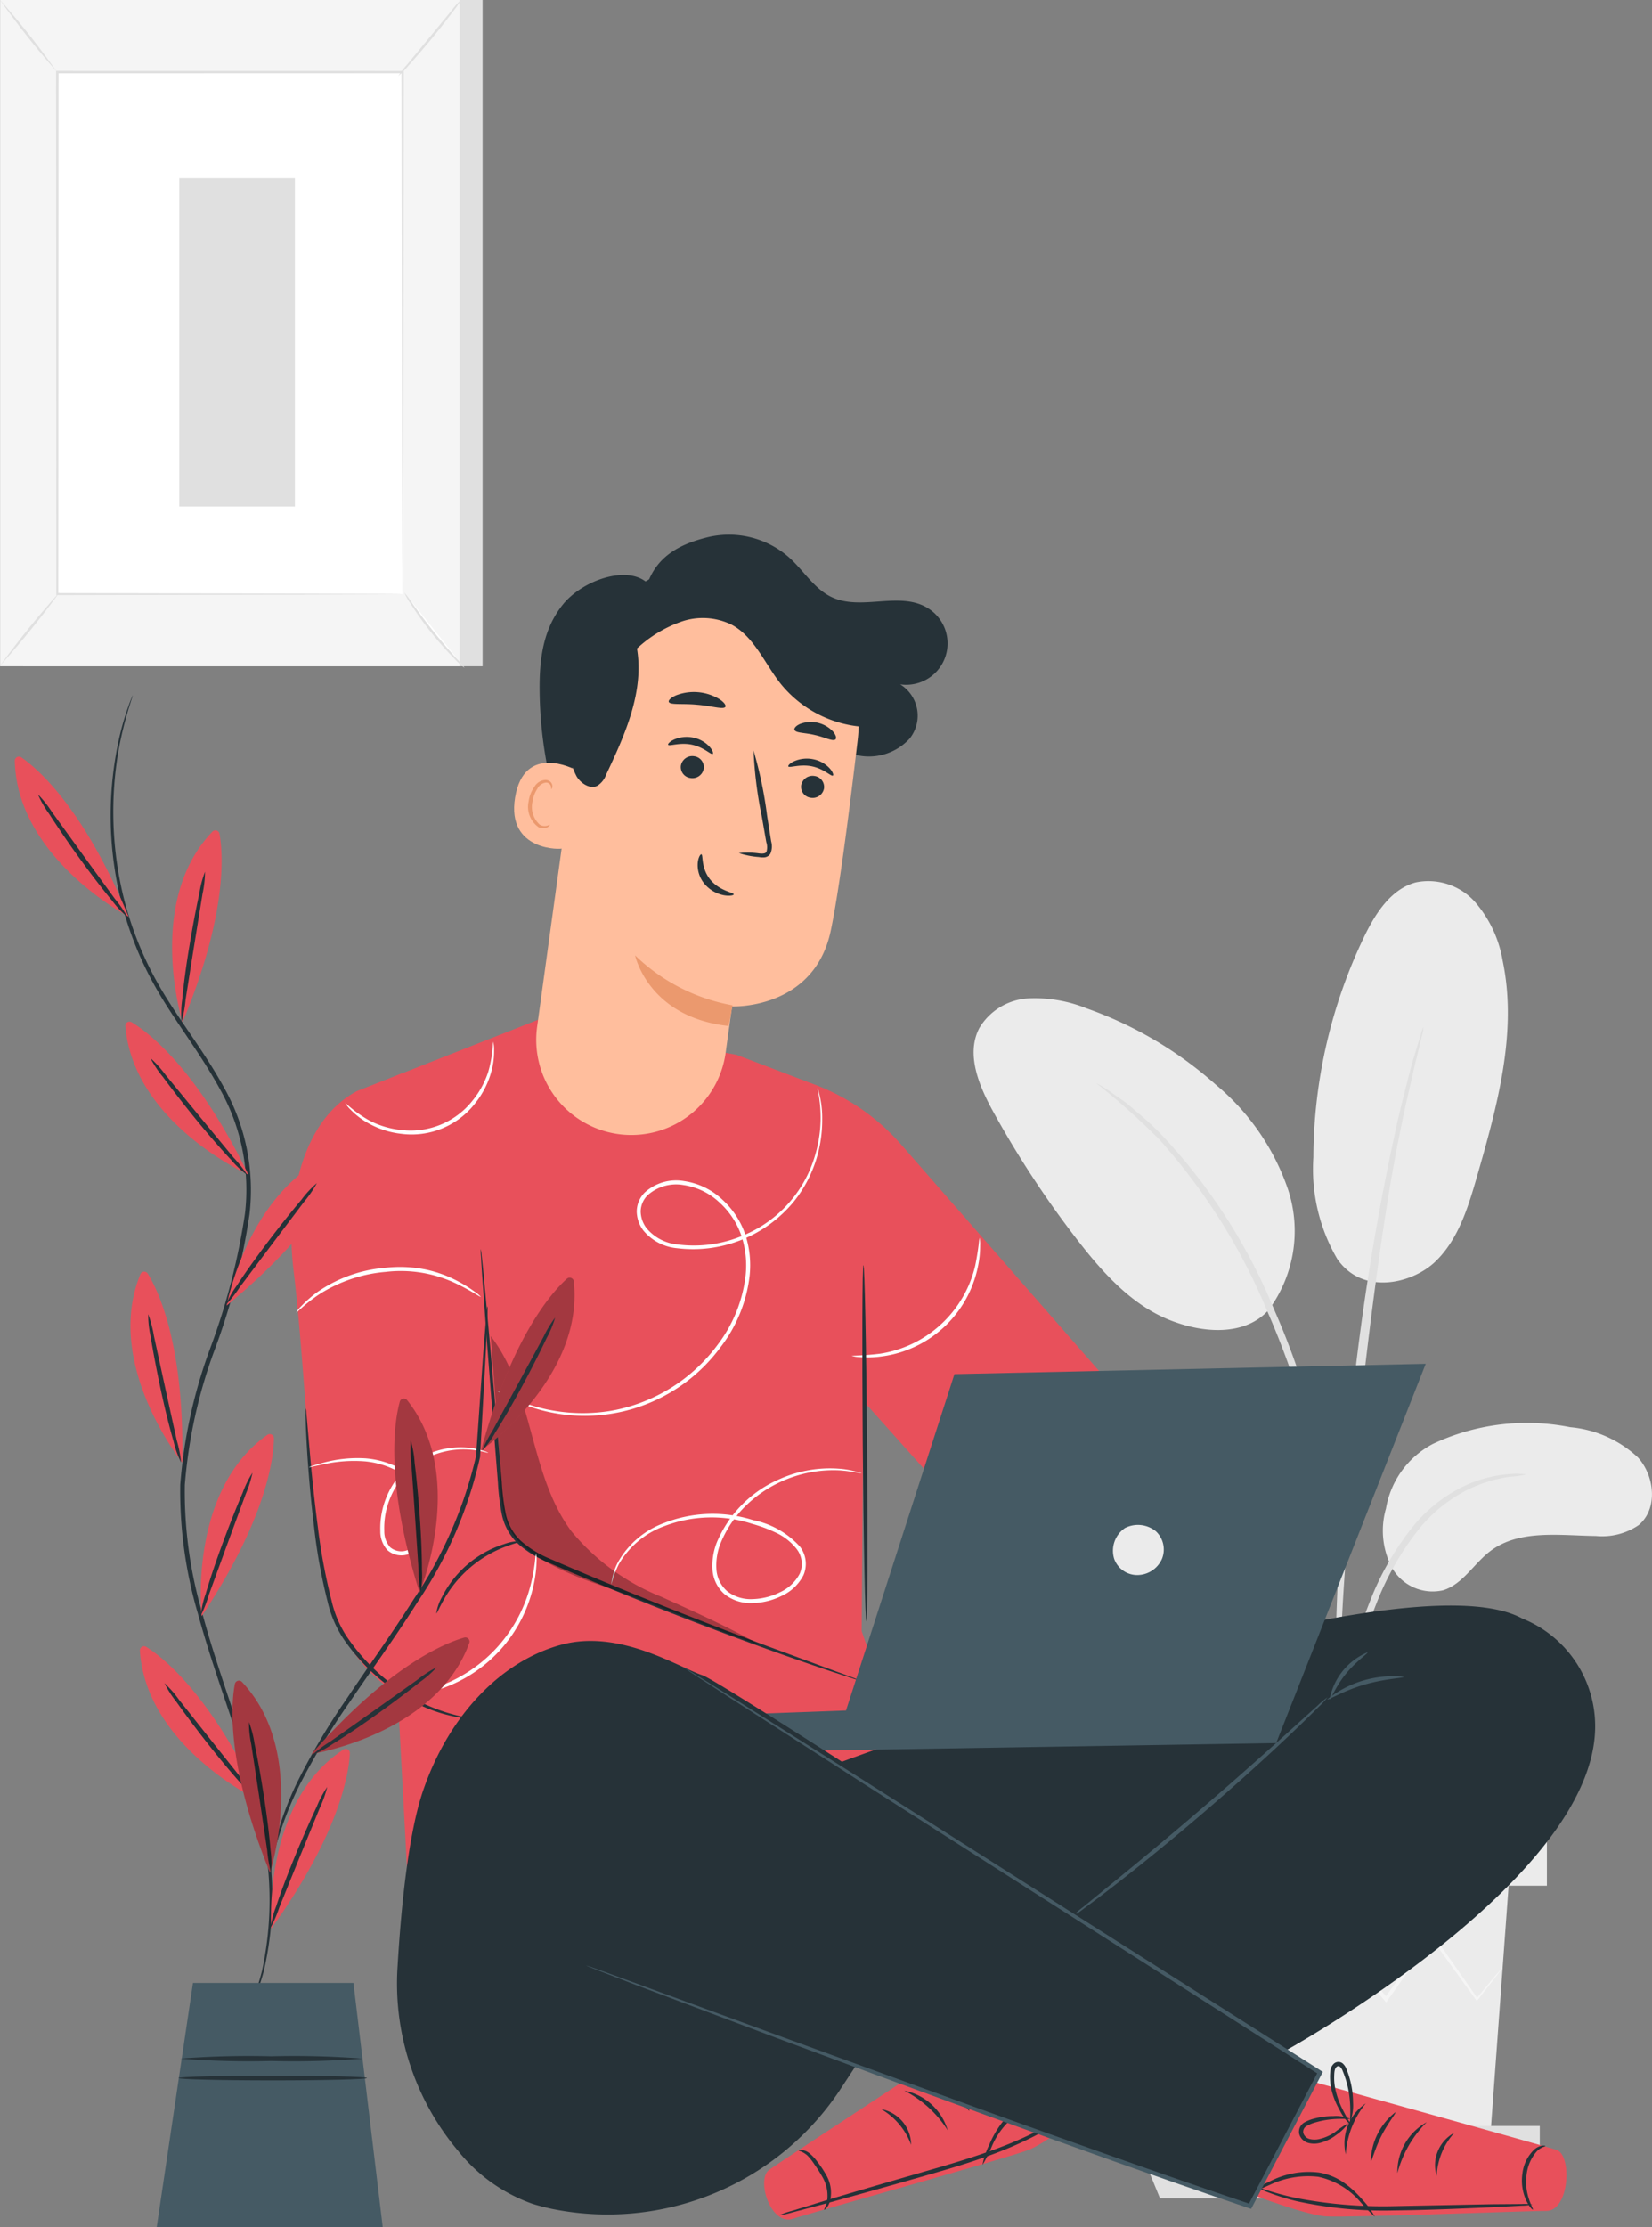<svg id="Group_760" data-name="Group 760" xmlns="http://www.w3.org/2000/svg" width="115.78" height="156.037" viewBox="0 0 115.78 156.037">
  <rect x="0" y="0" width="115.78" height="156.037" fill="#808080" stroke="none"/>
  <g id="Background_Complete" data-name="Background Complete" transform="translate(0 0)">
    <g id="Group_362" data-name="Group 362" transform="translate(68.236 61.705)">
      <g id="Group_341" data-name="Group 341">
        <g id="Group_322" data-name="Group 322" transform="translate(28.693 38.013)">
          <g id="Group_321" data-name="Group 321">
            <g id="Group_320" data-name="Group 320">
              <path id="Path_123" data-name="Path 123" d="M415.2,355.079a15.494,15.494,0,0,1,9.613-1.168,7.99,7.99,0,0,1,4.749,2.12c1.187,1.31,1.411,3.615.049,4.741a4.55,4.55,0,0,1-2.994.76c-2.541-.03-5.361-.477-7.391,1.052-1.158.872-1.929,2.322-3.314,2.752a3.274,3.274,0,0,1-3.6-1.6,5.594,5.594,0,0,1-.408-4.129A6.3,6.3,0,0,1,415.2,355.079Z" transform="translate(-411.697 -353.639)" fill="#ebebeb"/>
            </g>
          </g>
        </g>
        <g id="Group_325" data-name="Group 325" transform="translate(23.812)">
          <g id="Group_324" data-name="Group 324">
            <g id="Group_323" data-name="Group 323">
              <path id="Path_124" data-name="Path 124" d="M404.512,311.058c1.788,2.554,5.263,1.708,6.874.15s2.292-3.818,2.912-5.972c1.416-4.922,2.844-10.086,1.791-15.1a8.4,8.4,0,0,0-1.928-4.1,4.383,4.383,0,0,0-4.153-1.382c-1.752.463-2.841,2.179-3.628,3.812a35.992,35.992,0,0,0-3.556,15.445,12.487,12.487,0,0,0,1.688,7.151" transform="translate(-402.824 -284.538)" fill="#ebebeb"/>
            </g>
          </g>
        </g>
        <g id="Group_328" data-name="Group 328" transform="translate(0 8.216)">
          <g id="Group_327" data-name="Group 327">
            <g id="Group_326" data-name="Group 326">
              <path id="Path_125" data-name="Path 125" d="M380.128,321.442a9.292,9.292,0,0,0,1.446-8.55,16.479,16.479,0,0,0-5.064-7.346,27.261,27.261,0,0,0-9.069-5.351,9.669,9.669,0,0,0-4.078-.693,4.28,4.28,0,0,0-3.423,2.071c-.954,1.82-.04,4.028.95,5.829a69.148,69.148,0,0,0,5.956,9.07c1.785,2.3,3.83,4.572,6.551,5.612s5.547.918,6.99-.969" transform="translate(-359.537 -299.474)" fill="#ebebeb"/>
            </g>
          </g>
        </g>
        <g id="Group_332" data-name="Group 332" transform="translate(25.347 41.558)">
          <g id="Group_331" data-name="Group 331">
            <g id="Group_330" data-name="Group 330">
              <g id="Group_329" data-name="Group 329">
                <path id="Path_126" data-name="Path 126" d="M405.646,383.567a5.529,5.529,0,0,0,.162-1.16c.082-.844.185-1.9.308-3.166a45.71,45.71,0,0,1,.712-4.645,35.882,35.882,0,0,1,1.688-5.482,20.2,20.2,0,0,1,2.8-4.961,10.455,10.455,0,0,1,3.539-2.942,9.909,9.909,0,0,1,2.981-.928,5.572,5.572,0,0,0,1.155-.167,5.393,5.393,0,0,0-1.176-.018,9.022,9.022,0,0,0-3.108.809,10.438,10.438,0,0,0-3.734,2.968,19.75,19.75,0,0,0-2.9,5.06,33.553,33.553,0,0,0-1.676,5.571,39.216,39.216,0,0,0-.617,4.7c-.1,1.344-.139,2.433-.157,3.186A5.435,5.435,0,0,0,405.646,383.567Z" transform="translate(-405.613 -360.085)" fill="#e0e0e0"/>
              </g>
            </g>
          </g>
        </g>
        <g id="Group_336" data-name="Group 336" transform="translate(25.347 10.26)">
          <g id="Group_335" data-name="Group 335">
            <g id="Group_334" data-name="Group 334">
              <g id="Group_333" data-name="Group 333">
                <path id="Path_127" data-name="Path 127" d="M405.864,355.533a2.305,2.305,0,0,0,.031-.539c0-.4,0-.914,0-1.54,0-1.336,0-3.27.068-5.657.118-4.775.53-9.915,1.324-17.16.753-6.814,1.762-14.743,2.827-19.9.228-1.173.458-2.228.675-3.152s.383-1.725.553-2.37l.36-1.5a2.3,2.3,0,0,0,.094-.531,2.257,2.257,0,0,0-.187.505l-.447,1.475c-.2.64-.4,1.434-.633,2.356s-.5,1.973-.746,3.143a174.654,174.654,0,0,0-2.972,18.463c-.8,7.261-1.154,13.872-1.186,18.66-.029,2.393.023,4.331.084,5.668.038.625.069,1.134.094,1.539A2.278,2.278,0,0,0,405.864,355.533Z" transform="translate(-405.613 -303.19)" fill="#e0e0e0"/>
              </g>
            </g>
          </g>
        </g>
        <g id="Group_340" data-name="Group 340" transform="translate(8.572 14.159)">
          <g id="Group_339" data-name="Group 339">
            <g id="Group_338" data-name="Group 338">
              <g id="Group_337" data-name="Group 337">
                <path id="Path_128" data-name="Path 128" d="M392.178,345.97a10.245,10.245,0,0,0-.012-1.608c-.059-1.034-.2-2.528-.492-4.357a57.5,57.5,0,0,0-1.417-6.349,52.036,52.036,0,0,0-2.655-7.512,40.022,40.022,0,0,0-7.8-12.14,19.71,19.71,0,0,0-1.834-1.7c-.282-.238-.53-.475-.783-.663l-.712-.491a10.31,10.31,0,0,0-1.354-.867,48.012,48.012,0,0,1,4.438,3.96,42.169,42.169,0,0,1,7.6,12.1,59.34,59.34,0,0,1,2.67,7.443,64.531,64.531,0,0,1,1.508,6.285c.332,1.811.525,3.29.64,4.314A10.319,10.319,0,0,0,392.178,345.97Z" transform="translate(-375.12 -310.277)" fill="#e0e0e0"/>
              </g>
            </g>
          </g>
        </g>
      </g>
      <g id="Group_344" data-name="Group 344" transform="translate(12.452 70.408)">
        <g id="Group_343" data-name="Group 343">
          <g id="Group_342" data-name="Group 342">
            <path id="Path_129" data-name="Path 129" d="M382.172,412.53l1.278,17.5h22.488l1.278-17.5Z" transform="translate(-382.172 -412.53)" fill="#ebebeb"/>
          </g>
        </g>
      </g>
      <g id="Group_347" data-name="Group 347" transform="translate(10.279 63.509)">
        <g id="Group_346" data-name="Group 346">
          <g id="Group_345" data-name="Group 345">
            <rect id="Rectangle_5" data-name="Rectangle 5" width="29.899" height="6.9" fill="#ebebeb"/>
          </g>
        </g>
      </g>
      <g id="Group_350" data-name="Group 350" transform="translate(10.279 87.243)">
        <g id="Group_349" data-name="Group 349">
          <g id="Group_348" data-name="Group 348">
            <path id="Path_130" data-name="Path 130" d="M378.223,443.133v1.912h29.4v-1.912Z" transform="translate(-378.223 -443.133)" fill="#e0e0e0"/>
          </g>
        </g>
      </g>
      <g id="Group_353" data-name="Group 353" transform="translate(11.684 88.944)">
        <g id="Group_352" data-name="Group 352">
          <g id="Group_351" data-name="Group 351">
            <path id="Path_131" data-name="Path 131" d="M382.154,449.591l-1.377-3.366h26.928l-1.607,3.366Z" transform="translate(-380.777 -446.225)" fill="#e0e0e0"/>
          </g>
        </g>
      </g>
      <g id="Group_357" data-name="Group 357" transform="translate(12.83 73.67)">
        <g id="Group_356" data-name="Group 356">
          <g id="Group_355" data-name="Group 355">
            <g id="Group_354" data-name="Group 354">
              <path id="Path_132" data-name="Path 132" d="M407.108,420.919a.725.725,0,0,1-.105.161l-.336.446-1.31,1.677-.058.075-.057-.078-3.218-4.451h.185l-3.169,4.487-.1.141-.111-.133-3.758-4.471.217,0-.207.26-3.36,4.213-.112.14-.1-.146-3.17-4.486.185.009-3.9,4.448-.069.079-.053-.089-1.222-2.054-.314-.547a.878.878,0,0,1-.1-.2.86.86,0,0,1,.131.173l.347.526,1.283,2.017-.122-.01,3.842-4.5.1-.113.087.122,3.2,4.466-.216-.006,3.352-4.219.207-.26.107-.134.11.131,3.747,4.48-.21.008,3.2-4.465.094-.13.091.13,3.151,4.5-.115,0,1.363-1.634.365-.422C407.056,420.961,407.1,420.915,407.108,420.919Z" transform="translate(-382.861 -418.46)" fill="#f5f5f5"/>
            </g>
          </g>
        </g>
      </g>
      <g id="Group_361" data-name="Group 361" transform="translate(12.639 70.153)">
        <g id="Group_360" data-name="Group 360">
          <g id="Group_359" data-name="Group 359">
            <g id="Group_358" data-name="Group 358">
              <path id="Path_133" data-name="Path 133" d="M407.681,412.206c0,.078-5.635.14-12.584.14s-12.585-.063-12.585-.14,5.634-.14,12.585-.14S407.681,412.129,407.681,412.206Z" transform="translate(-382.512 -412.066)" fill="#f5f5f5"/>
            </g>
          </g>
        </g>
      </g>
    </g>
    <g id="Group_432" data-name="Group 432">
      <g id="Group_367" data-name="Group 367" transform="translate(1.619 0)">
        <g id="Group_366" data-name="Group 366">
          <g id="Group_365" data-name="Group 365">
            <g id="Group_364" data-name="Group 364">
              <g id="Group_363" data-name="Group 363">
                <rect id="Rectangle_6" data-name="Rectangle 6" width="32.205" height="46.679" fill="#e0e0e0"/>
              </g>
            </g>
          </g>
        </g>
      </g>
      <g id="Group_372" data-name="Group 372" transform="translate(0.006 0)">
        <g id="Group_371" data-name="Group 371">
          <g id="Group_370" data-name="Group 370">
            <g id="Group_369" data-name="Group 369">
              <g id="Group_368" data-name="Group 368">
                <rect id="Rectangle_7" data-name="Rectangle 7" width="32.205" height="46.679" fill="#f5f5f5"/>
              </g>
            </g>
          </g>
        </g>
      </g>
      <g id="Group_384" data-name="Group 384" transform="translate(3.919 4.969)">
        <g id="Group_377" data-name="Group 377" transform="translate(0.088 0.087)">
          <g id="Group_376" data-name="Group 376">
            <g id="Group_375" data-name="Group 375">
              <g id="Group_374" data-name="Group 374">
                <g id="Group_373" data-name="Group 373">
                  <rect id="Rectangle_8" data-name="Rectangle 8" width="24.202" height="36.568" fill="#fff"/>
                </g>
              </g>
            </g>
          </g>
        </g>
        <g id="Group_383" data-name="Group 383">
          <g id="Group_382" data-name="Group 382">
            <g id="Group_381" data-name="Group 381">
              <g id="Group_380" data-name="Group 380">
                <g id="Group_379" data-name="Group 379">
                  <g id="Group_378" data-name="Group 378">
                    <path id="Path_134" data-name="Path 134" d="M393.13,192.068s0-.062,0-.179,0-.293,0-.519c0-.459-.006-1.132-.01-2.006,0-1.753-.012-4.306-.021-7.533-.009-6.448-.023-15.579-.04-26.332l.08.08-24.2.007h0l.087-.087c-.007,13.795-.013,26.514-.018,36.568l-.07-.07,17.616.037,4.867.018,1.277.008c.289,0,.442.007.442.007s-.142,0-.427.008l-1.264.008-4.851.018-17.66.037h-.07v-.07c0-10.054-.011-22.773-.018-36.568v-.087h.09l24.2.007h.081v.08c-.017,10.774-.03,19.923-.04,26.385-.009,3.218-.016,5.766-.022,7.514,0,.866-.007,1.534-.009,1.99,0,.222,0,.391,0,.509S393.13,192.068,393.13,192.068Z" transform="translate(-368.84 -155.413)" fill="#e0e0e0"/>
                  </g>
                </g>
              </g>
            </g>
          </g>
        </g>
      </g>
      <g id="Group_390" data-name="Group 390" transform="translate(27.087 5.3)">
        <g id="Group_389" data-name="Group 389">
          <g id="Group_388" data-name="Group 388">
            <g id="Group_387" data-name="Group 387">
              <g id="Group_386" data-name="Group 386">
                <g id="Group_385" data-name="Group 385">
                  <path id="Path_135" data-name="Path 135" d="M410.956,156.016" transform="translate(-410.956 -156.016)" fill="none" stroke="#fbfbfb" stroke-miterlimit="10" stroke-width="0.25"/>
                </g>
              </g>
            </g>
          </g>
        </g>
      </g>
      <g id="Group_396" data-name="Group 396" transform="translate(27.914 0)">
        <g id="Group_395" data-name="Group 395">
          <g id="Group_394" data-name="Group 394">
            <g id="Group_393" data-name="Group 393">
              <g id="Group_392" data-name="Group 392">
                <g id="Group_391" data-name="Group 391">
                  <path id="Path_136" data-name="Path 136" d="M416.846,146.382a5.57,5.57,0,0,1-.574.834c-.374.5-.9,1.181-1.511,1.917s-1.172,1.387-1.592,1.851a5.5,5.5,0,0,1-.709.723,6.091,6.091,0,0,1,.615-.8l1.55-1.881,1.549-1.882A6,6,0,0,1,416.846,146.382Z" transform="translate(-412.459 -146.381)" fill="#e0e0e0"/>
                </g>
              </g>
            </g>
          </g>
        </g>
      </g>
      <g id="Group_408" data-name="Group 408" transform="translate(28.331 41.506)">
        <g id="Group_401" data-name="Group 401" transform="translate(0.001 0)">
          <g id="Group_400" data-name="Group 400">
            <g id="Group_399" data-name="Group 399">
              <g id="Group_398" data-name="Group 398">
                <g id="Group_397" data-name="Group 397">
                  <path id="Path_137" data-name="Path 137" d="M413.22,221.833a29.958,29.958,0,0,0,4.221,5.279" transform="translate(-413.22 -221.833)" fill="#fff"/>
                </g>
              </g>
            </g>
          </g>
        </g>
        <g id="Group_407" data-name="Group 407">
          <g id="Group_406" data-name="Group 406">
            <g id="Group_405" data-name="Group 405">
              <g id="Group_404" data-name="Group 404">
                <g id="Group_403" data-name="Group 403">
                  <g id="Group_402" data-name="Group 402">
                    <path id="Path_138" data-name="Path 138" d="M417.44,227.112a4.834,4.834,0,0,1-.736-.669,23.669,23.669,0,0,1-2.994-3.745,4.8,4.8,0,0,1-.491-.865,6.746,6.746,0,0,1,.594.8c.355.5.854,1.18,1.436,1.908s1.138,1.365,1.546,1.821A6.662,6.662,0,0,1,417.44,227.112Z" transform="translate(-413.217 -221.832)" fill="#e0e0e0"/>
                  </g>
                </g>
              </g>
            </g>
          </g>
        </g>
      </g>
      <g id="Group_420" data-name="Group 420" transform="translate(0 41.437)">
        <g id="Group_413" data-name="Group 413" transform="translate(0.001 0.001)">
          <g id="Group_412" data-name="Group 412">
            <g id="Group_411" data-name="Group 411">
              <g id="Group_410" data-name="Group 410">
                <g id="Group_409" data-name="Group 409">
                  <path id="Path_139" data-name="Path 139" d="M361.717,226.914l4.218-5.205" transform="translate(-361.717 -221.709)" fill="#fff"/>
                </g>
              </g>
            </g>
          </g>
        </g>
        <g id="Group_419" data-name="Group 419">
          <g id="Group_418" data-name="Group 418">
            <g id="Group_417" data-name="Group 417">
              <g id="Group_416" data-name="Group 416">
                <g id="Group_415" data-name="Group 415">
                  <g id="Group_414" data-name="Group 414">
                    <path id="Path_140" data-name="Path 140" d="M365.934,221.708a64.093,64.093,0,0,1-4.218,5.205,64.382,64.382,0,0,1,4.218-5.205Z" transform="translate(-361.715 -221.708)" fill="#e0e0e0"/>
                  </g>
                </g>
              </g>
            </g>
          </g>
        </g>
      </g>
      <g id="Group_426" data-name="Group 426" transform="translate(0.005)">
        <g id="Group_425" data-name="Group 425">
          <g id="Group_424" data-name="Group 424">
            <g id="Group_423" data-name="Group 423">
              <g id="Group_422" data-name="Group 422">
                <g id="Group_421" data-name="Group 421">
                  <path id="Path_141" data-name="Path 141" d="M361.725,146.381a58.072,58.072,0,0,1,3.957,5,58.244,58.244,0,0,1-3.957-5Z" transform="translate(-361.724 -146.381)" fill="#e0e0e0"/>
                </g>
              </g>
            </g>
          </g>
        </g>
      </g>
      <g id="Group_431" data-name="Group 431" transform="translate(12.565 12.481)">
        <g id="Group_430" data-name="Group 430">
          <g id="Group_429" data-name="Group 429">
            <g id="Group_428" data-name="Group 428">
              <g id="Group_427" data-name="Group 427">
                <rect id="Rectangle_9" data-name="Rectangle 9" width="8.104" height="23.009" fill="#e0e0e0"/>
              </g>
            </g>
          </g>
        </g>
      </g>
    </g>
  </g>
  <g id="Character" transform="translate(20.422 37.458)">
    <g id="Group_662" data-name="Group 662" transform="translate(0)">
      <g id="Group_462" data-name="Group 462" transform="translate(0 33.919)">
        <g id="Group_440" data-name="Group 440" transform="translate(4.003)">
          <g id="Group_434" data-name="Group 434">
            <g id="Group_433" data-name="Group 433">
              <path id="Path_142" data-name="Path 142" d="M327.831,342.162,315.983,328.9l-.12,16.125,3.566,10.342-35.438,6.147-1.5-27.962-2.551-21.474a5.831,5.831,0,0,1,3.654-6.113l9.752-3.841,13.736,2.52,5.526,2.1a15.151,15.151,0,0,1,6.021,4.188L335.26,329.95" transform="translate(-279.897 -302.12)" fill="#e8505b"/>
            </g>
          </g>
          <g id="Group_436" data-name="Group 436" transform="translate(35.256 15.338)">
            <g id="Group_435" data-name="Group 435">
              <path id="Path_143" data-name="Path 143" d="M343.987,338.269a18.764,18.764,0,0,0,2-.141,8.121,8.121,0,0,0,6.661-6.143,18.761,18.761,0,0,0,.3-1.983,1.743,1.743,0,0,1,.05.545,7.009,7.009,0,0,1-.155,1.484,7.939,7.939,0,0,1-6.829,6.3,7.009,7.009,0,0,1-1.492.035A1.735,1.735,0,0,1,343.987,338.269Z" transform="translate(-343.987 -330.002)" fill="#fff"/>
            </g>
          </g>
          <g id="Group_439" data-name="Group 439" transform="translate(36.009 17.266)">
            <g id="Group_438" data-name="Group 438">
              <g id="Group_437" data-name="Group 437">
                <path id="Path_144" data-name="Path 144" d="M345.639,358.456c.083,0,.1-5.587.048-12.475s-.169-12.474-.252-12.474-.1,5.585-.048,12.476S345.556,358.456,345.639,358.456Z" transform="translate(-345.355 -333.507)" fill="#263238"/>
              </g>
            </g>
          </g>
        </g>
        <g id="Group_441" data-name="Group 441" transform="translate(0 3.841)">
          <path id="Path_145" data-name="Path 145" d="M311.617,351.575l-21.413-8.62a4.894,4.894,0,0,1-3.051-4.166l-1.567-20.53s.185-8.732-5.268-9.156l-3.1,1.222c-4.01,2.129-5,7.968-4.457,12.475.776,6.4,1.1,15.468,1.967,21.027.71,4.547,3.314,8.546,7.765,9.718l26.374,5.709Z" transform="translate(-272.619 -309.102)" fill="#e8505b"/>
        </g>
        <g id="Group_443" data-name="Group 443" transform="translate(13.268 16.129)">
          <g id="Group_442" data-name="Group 442">
            <path id="Path_146" data-name="Path 146" d="M296.743,331.44a2.962,2.962,0,0,1,.067.47q.051.5.138,1.353c.109,1.2.264,2.9.453,4.979.181,2.111.4,4.612.634,7.386q.088,1.043.18,2.136a16.012,16.012,0,0,0,.273,2.2,3.647,3.647,0,0,0,1.064,1.924,7.238,7.238,0,0,0,1.975,1.229c5.9,2.555,11.346,4.665,15.3,6.144l4.69,1.728,1.275.47a2.913,2.913,0,0,1,.438.182,2.966,2.966,0,0,1-.457-.127l-1.293-.42c-1.121-.371-2.736-.927-4.723-1.643-3.973-1.433-9.424-3.511-15.346-6.074a7.474,7.474,0,0,1-2.053-1.283,3.931,3.931,0,0,1-1.141-2.067,16.111,16.111,0,0,1-.273-2.236q-.087-1.092-.17-2.137c-.215-2.777-.409-5.28-.574-7.393l-.362-4.986q-.053-.854-.084-1.357A2.862,2.862,0,0,1,296.743,331.44Z" transform="translate(-296.738 -331.44)" fill="#263238"/>
          </g>
        </g>
        <g id="Group_445" data-name="Group 445" transform="translate(0.989 27.289)">
          <g id="Group_444" data-name="Group 444">
            <path id="Path_147" data-name="Path 147" d="M274.433,351.728a1.048,1.048,0,0,1,.042.276l.071.792c.064.732.15,1.716.254,2.913.118,1.229.267,2.691.48,4.307a41.2,41.2,0,0,0,.967,5.2,7.767,7.767,0,0,0,1.045,2.479,14.182,14.182,0,0,0,1.6,1.966,13.69,13.69,0,0,0,3.427,2.571,12.869,12.869,0,0,0,3.76,1.231,1.02,1.02,0,0,1-.278-.007,5.952,5.952,0,0,1-.792-.1,10.48,10.48,0,0,1-2.782-.942,13.425,13.425,0,0,1-3.522-2.566,14.167,14.167,0,0,1-1.644-1.994,7.96,7.96,0,0,1-1.089-2.56,38.7,38.7,0,0,1-.952-5.243c-.2-1.624-.328-3.091-.42-4.324s-.138-2.233-.163-2.924c-.007-.318-.012-.581-.017-.8A1,1,0,0,1,274.433,351.728Z" transform="translate(-274.418 -351.728)" fill="#263238"/>
          </g>
        </g>
        <g id="Group_447" data-name="Group 447" transform="translate(10.156 36.586)">
          <g id="Group_446" data-name="Group 446">
            <path id="Path_148" data-name="Path 148" d="M291.087,373.7a3.138,3.138,0,0,1,.39-1.141,7.364,7.364,0,0,1,4.344-3.71,3.157,3.157,0,0,1,1.188-.207c.009.048-.441.138-1.122.4a8.332,8.332,0,0,0-4.232,3.615C291.291,373.283,291.133,373.713,291.087,373.7Z" transform="translate(-291.082 -368.628)" fill="#263238"/>
          </g>
        </g>
        <g id="Group_449" data-name="Group 449" transform="translate(14.373 4.83)">
          <g id="Group_448" data-name="Group 448">
            <path id="Path_149" data-name="Path 149" d="M298.747,332.113a.545.545,0,0,1,.136.06l.383.2a13.274,13.274,0,0,0,1.528.647,12.091,12.091,0,0,0,6,.513,11.852,11.852,0,0,0,7.461-4.635,9.842,9.842,0,0,0,1.953-4.851,6.613,6.613,0,0,0-.286-2.745,5.571,5.571,0,0,0-1.544-2.359,4.664,4.664,0,0,0-2.513-1.222,2.994,2.994,0,0,0-2.519.708,1.619,1.619,0,0,0-.492,1.14,1.993,1.993,0,0,0,.414,1.177,3.216,3.216,0,0,0,2.178,1.136,8.817,8.817,0,0,0,4.681-.669,8.687,8.687,0,0,0,4.931-5.513,9.313,9.313,0,0,0,.407-2.576,9.731,9.731,0,0,0-.12-1.651l-.078-.425a.6.6,0,0,1-.019-.147,6.911,6.911,0,0,1,.328,2.225,9.167,9.167,0,0,1-.365,2.622,8.976,8.976,0,0,1-1.61,3.114,9.154,9.154,0,0,1-8.194,3.284,3.475,3.475,0,0,1-2.359-1.234,2.262,2.262,0,0,1-.471-1.341,1.9,1.9,0,0,1,.57-1.337,3.268,3.268,0,0,1,2.757-.792,4.949,4.949,0,0,1,2.668,1.292,5.851,5.851,0,0,1,1.622,2.481,6.877,6.877,0,0,1,.294,2.862,10.076,10.076,0,0,1-2.021,4.982,11.829,11.829,0,0,1-13.712,4.07A8.71,8.71,0,0,1,298.747,332.113Z" transform="translate(-298.747 -310.901)" fill="#fff"/>
          </g>
        </g>
        <g id="Group_451" data-name="Group 451" transform="translate(0.345 17.388)">
          <g id="Group_450" data-name="Group 450">
            <path id="Path_150" data-name="Path 150" d="M273.248,336.907a1.924,1.924,0,0,1,.352-.438,7.91,7.91,0,0,1,1.157-1.006,9.694,9.694,0,0,1,4.737-1.679,9.149,9.149,0,0,1,2.792.117,8.589,8.589,0,0,1,2.151.756,9.673,9.673,0,0,1,1.308.8,1.978,1.978,0,0,1,.43.362c-.03.045-.67-.439-1.825-.976a8.993,8.993,0,0,0-4.825-.771,10.184,10.184,0,0,0-4.653,1.561C273.812,336.335,273.288,336.947,273.248,336.907Z" transform="translate(-273.247 -333.728)" fill="#fff"/>
          </g>
        </g>
        <g id="Group_453" data-name="Group 453" transform="translate(3.77 1.597)">
          <g id="Group_452" data-name="Group 452">
            <path id="Path_151" data-name="Path 151" d="M279.474,309.313a8.746,8.746,0,0,0,1.733,1.26,6.2,6.2,0,0,0,2.206.647,5.525,5.525,0,0,0,4.987-2.063,6.22,6.22,0,0,0,1.1-2.017,8.734,8.734,0,0,0,.336-2.116,1.857,1.857,0,0,1,.072.584,5.3,5.3,0,0,1-.213,1.591,6.113,6.113,0,0,1-1.092,2.123,5.637,5.637,0,0,1-5.221,2.16,6.088,6.088,0,0,1-2.272-.731,5.271,5.271,0,0,1-1.276-.975A1.856,1.856,0,0,1,279.474,309.313Z" transform="translate(-279.473 -305.023)" fill="#fff"/>
          </g>
        </g>
        <g id="Group_455" data-name="Group 455" transform="translate(22.428 31.492)">
          <g id="Group_454" data-name="Group 454">
            <path id="Path_152" data-name="Path 152" d="M313.394,367.521a2.131,2.131,0,0,1,.045-.406,4.467,4.467,0,0,1,.38-1.108,6.109,6.109,0,0,1,3.205-2.782,9.376,9.376,0,0,1,6.3-.226,6.01,6.01,0,0,1,3.281,1.858,1.988,1.988,0,0,1,.241,2.014,3.2,3.2,0,0,1-1.526,1.44,4.846,4.846,0,0,1-2.027.5,2.952,2.952,0,0,1-1.947-.6,2.489,2.489,0,0,1-.871-1.764,4.431,4.431,0,0,1,.292-1.855,8.325,8.325,0,0,1,4.413-4.467,8.658,8.658,0,0,1,4.212-.723,5.955,5.955,0,0,1,1.539.324c-.009.037-.545-.144-1.547-.213a8.818,8.818,0,0,0-4.12.8,8.611,8.611,0,0,0-2.4,1.63,7.712,7.712,0,0,0-1.846,2.742,4.179,4.179,0,0,0-.267,1.743,2.213,2.213,0,0,0,.777,1.57,2.68,2.68,0,0,0,1.764.535,4.582,4.582,0,0,0,1.9-.473,2.927,2.927,0,0,0,1.394-1.3,1.7,1.7,0,0,0-.209-1.733,3.972,3.972,0,0,0-1.432-1.137,10.268,10.268,0,0,0-1.692-.631,9.254,9.254,0,0,0-6.146.159,6.105,6.105,0,0,0-3.184,2.647A6.248,6.248,0,0,0,313.394,367.521Z" transform="translate(-313.391 -359.368)" fill="#fff"/>
          </g>
        </g>
        <g id="Group_457" data-name="Group 457" transform="translate(8.174 37.445)">
          <g id="Group_456" data-name="Group 456">
            <path id="Path_153" data-name="Path 153" d="M287.479,380.12c-.009-.055.816-.124,2.054-.565a10.24,10.24,0,0,0,6.569-7.267c.314-1.275.3-2.1.355-2.1a2.006,2.006,0,0,1,.03.578,8.62,8.62,0,0,1-.188,1.567,9.878,9.878,0,0,1-6.7,7.413,8.7,8.7,0,0,1-1.54.345A2,2,0,0,1,287.479,380.12Z" transform="translate(-287.479 -370.189)" fill="#fff"/>
          </g>
        </g>
        <g id="Group_459" data-name="Group 459" transform="translate(1.235 30.018)">
          <g id="Group_458" data-name="Group 458">
            <path id="Path_154" data-name="Path 154" d="M274.864,358.087a1.007,1.007,0,0,1,.259-.1c.173-.057.429-.136.765-.221a9.222,9.222,0,0,1,2.917-.3,6.091,6.091,0,0,1,1.983.491,4.57,4.57,0,0,1,1.85,1.452,3.8,3.8,0,0,1,.719,2.5,3.042,3.042,0,0,1-.425,1.339,2.128,2.128,0,0,1-1.122.939,1.481,1.481,0,0,1-1.447-.286,1.931,1.931,0,0,1-.5-1.335,5.71,5.71,0,0,1,.5-2.547,5.567,5.567,0,0,1,3.123-2.963,5.667,5.667,0,0,1,2.912-.289,4.816,4.816,0,0,1,.775.2,1.017,1.017,0,0,1,.255.112c-.008.028-.367-.114-1.045-.2a5.8,5.8,0,0,0-2.824.367,5.408,5.408,0,0,0-2.955,2.882,5.486,5.486,0,0,0-.465,2.425,1.668,1.668,0,0,0,.414,1.141,1.2,1.2,0,0,0,1.165.22,1.848,1.848,0,0,0,.966-.815,2.782,2.782,0,0,0,.388-1.213,3.557,3.557,0,0,0-.654-2.319,4.367,4.367,0,0,0-1.733-1.39,5.993,5.993,0,0,0-1.9-.5,9.88,9.88,0,0,0-2.875.2C275.239,358.009,274.87,358.109,274.864,358.087Z" transform="translate(-274.864 -356.688)" fill="#fff"/>
          </g>
        </g>
        <g id="Group_461" data-name="Group 461" transform="translate(13.971 22.232)" opacity="0.3">
          <g id="Group_460" data-name="Group 460">
            <path id="Path_155" data-name="Path 155" d="M316.889,364.169c-2.29-1.293-4.53-2.287-6.924-3.375a15.685,15.685,0,0,1-6.306-4.6c-2.955-3.983-2.619-9.732-5.643-13.662l.592,7.929c.181,2.423-.19,4.818,1.37,6.464,1.314,1.387,3.877,2.45,5.691,3.049,3.647,1.2,7.573,2.99,11.219,4.192" transform="translate(-298.016 -342.535)"/>
          </g>
        </g>
      </g>
      <g id="Group_489" data-name="Group 489" transform="translate(65.923 107.001)">
        <g id="Group_464" data-name="Group 464" transform="translate(0 0.957)">
          <g id="Group_463" data-name="Group 463">
            <path id="Path_156" data-name="Path 156" d="M396.586,436.713s17.916,4.959,18.635,5.212c1.079.38.9,4.334-.782,4.273-.794-.029-13.762.483-15.4.38s-6.582-2.05-6.582-2.05Z" transform="translate(-392.458 -436.713)" fill="#e8505b"/>
          </g>
        </g>
        <g id="Group_467" data-name="Group 467" transform="translate(11.556 4.215)">
          <g id="Group_466" data-name="Group 466">
            <g id="Group_465" data-name="Group 465">
              <path id="Path_157" data-name="Path 157" d="M413.5,446.214a7.859,7.859,0,0,1,2.057-3.573,3.981,3.981,0,0,0-2.057,3.573Z" transform="translate(-413.465 -442.635)" fill="#263238"/>
            </g>
          </g>
        </g>
        <g id="Group_470" data-name="Group 470" transform="translate(9.696 3.523)">
          <g id="Group_469" data-name="Group 469">
            <g id="Group_468" data-name="Group 468">
              <path id="Path_158" data-name="Path 158" d="M410.112,444.8c.087.015.269-.832.746-1.767s1.04-1.591.976-1.652a4.492,4.492,0,0,0-1.722,3.42Z" transform="translate(-410.083 -441.377)" fill="#263238"/>
            </g>
          </g>
        </g>
        <g id="Group_473" data-name="Group 473" transform="translate(7.853 2.903)">
          <g id="Group_472" data-name="Group 472">
            <g id="Group_471" data-name="Group 471">
              <path id="Path_159" data-name="Path 159" d="M406.852,443.825a6.291,6.291,0,0,1,1.4-3.569,3.364,3.364,0,0,0-1.4,3.569Z" transform="translate(-406.734 -440.251)" fill="#263238"/>
            </g>
          </g>
        </g>
        <g id="Group_476" data-name="Group 476" transform="translate(6.869)">
          <g id="Group_475" data-name="Group 475">
            <g id="Group_474" data-name="Group 474">
              <path id="Path_160" data-name="Path 160" d="M406.365,439.136a3.163,3.163,0,0,0,.193-1.333,6.282,6.282,0,0,0-.182-1.461,6.1,6.1,0,0,0-.267-.832,1,1,0,0,0-.287-.439.477.477,0,0,0-.615.03.79.79,0,0,0-.239.507,3.487,3.487,0,0,0-.023.473,3.953,3.953,0,0,0,.111.877,5.316,5.316,0,0,0,.551,1.37,3.608,3.608,0,0,0,.8,1.078c.041-.029-.259-.446-.617-1.177a5.884,5.884,0,0,1-.47-1.332,3.906,3.906,0,0,1-.086-.819c.008-.276,0-.619.165-.752a.174.174,0,0,1,.237-.02.752.752,0,0,1,.2.313,6.638,6.638,0,0,1,.272.79,7.222,7.222,0,0,1,.237,1.4C406.4,438.622,406.317,439.129,406.365,439.136Z" transform="translate(-404.944 -434.973)" fill="#263238"/>
            </g>
          </g>
        </g>
        <g id="Group_479" data-name="Group 479" transform="translate(4.682 3.795)">
          <g id="Group_478" data-name="Group 478">
            <g id="Group_477" data-name="Group 477">
              <path id="Path_161" data-name="Path 161" d="M404.555,442.057a2.5,2.5,0,0,0-1.156-.187,5.174,5.174,0,0,0-1.271.156,2.8,2.8,0,0,0-.732.27.757.757,0,0,0-.4.819.9.9,0,0,0,.646.639,1.639,1.639,0,0,0,.8,0,3.091,3.091,0,0,0,1.164-.572,3.162,3.162,0,0,0,.833-.82,7.889,7.889,0,0,0-.954.646,3.181,3.181,0,0,1-1.1.476,1.42,1.42,0,0,1-.665-.009.608.608,0,0,1-.436-.426.463.463,0,0,1,.266-.5,2.711,2.711,0,0,1,.65-.254,6.005,6.005,0,0,1,1.207-.211C404.108,442.034,404.547,442.105,404.555,442.057Z" transform="translate(-400.97 -441.871)" fill="#263238"/>
            </g>
          </g>
        </g>
        <g id="Group_482" data-name="Group 482" transform="translate(14.206 4.959)">
          <g id="Group_481" data-name="Group 481">
            <g id="Group_480" data-name="Group 480">
              <path id="Path_162" data-name="Path 162" d="M418.421,447.014A4.835,4.835,0,0,1,419.652,444a2.57,2.57,0,0,0-1.231,3.019Z" transform="translate(-418.282 -443.988)" fill="#263238"/>
            </g>
          </g>
        </g>
        <g id="Group_485" data-name="Group 485" transform="translate(1.843 8.808)">
          <g id="Group_484" data-name="Group 484">
            <g id="Group_483" data-name="Group 483">
              <path id="Path_163" data-name="Path 163" d="M395.809,450.989a3.7,3.7,0,0,0,.693.326,15.412,15.412,0,0,0,1.994.618,28.434,28.434,0,0,0,6.84.648c2.685-.029,5.1-.151,6.859-.222l2.077-.11a3.685,3.685,0,0,0,.76-.081,3.792,3.792,0,0,0-.764-.035l-2.079.015-6.854.134a32.045,32.045,0,0,1-6.792-.555C396.83,451.374,395.83,450.934,395.809,450.989Z" transform="translate(-395.809 -450.984)" fill="#263238"/>
            </g>
          </g>
        </g>
        <g id="Group_488" data-name="Group 488" transform="translate(1.313 7.697)">
          <g id="Group_487" data-name="Group 487">
            <g id="Group_486" data-name="Group 486">
              <path id="Path_164" data-name="Path 164" d="M394.846,450.489c.024.041.514-.245,1.342-.608a6.239,6.239,0,0,1,3.39-.564,5.37,5.37,0,0,1,2.93,1.743,10.558,10.558,0,0,0,1.033,1.055,5.525,5.525,0,0,0-.877-1.2,7.075,7.075,0,0,0-1.188-1.111,4.25,4.25,0,0,0-1.851-.785,5.927,5.927,0,0,0-3.527.667A4.764,4.764,0,0,0,394.846,450.489Z" transform="translate(-394.845 -448.966)" fill="#263238"/>
            </g>
          </g>
        </g>
      </g>
      <g id="Group_519" data-name="Group 519" transform="translate(33.132 103.012)">
        <g id="Group_491" data-name="Group 491">
          <g id="Group_490" data-name="Group 490">
            <path id="Path_165" data-name="Path 165" d="M350.75,427.721s-16.954,11.1-17.562,11.56c-.913.69.134,3.975,1.716,3.406.748-.269,14.975-4.226,16.5-4.822s5.648-3.952,5.648-3.952Z" transform="translate(-332.849 -427.721)" fill="#e8505b"/>
          </g>
        </g>
        <g id="Group_494" data-name="Group 494" transform="translate(9.822 5.986)">
          <g id="Group_493" data-name="Group 493">
            <g id="Group_492" data-name="Group 492">
              <path id="Path_166" data-name="Path 166" d="M353.749,441.4a3.982,3.982,0,0,0-3.044-2.78,7.86,7.86,0,0,1,3.044,2.78Z" transform="translate(-350.703 -438.603)" fill="#263238"/>
            </g>
          </g>
        </g>
        <g id="Group_497" data-name="Group 497" transform="translate(11.708 4.661)">
          <g id="Group_496" data-name="Group 496">
            <g id="Group_495" data-name="Group 495">
              <path id="Path_167" data-name="Path 167" d="M356.814,438.939a4.495,4.495,0,0,0-2.679-2.736c-.043.078.7.524,1.431,1.278S356.735,438.98,356.814,438.939Z" transform="translate(-354.133 -436.195)" fill="#263238"/>
            </g>
          </g>
        </g>
        <g id="Group_500" data-name="Group 500" transform="translate(13.502 3.439)">
          <g id="Group_499" data-name="Group 499">
            <g id="Group_498" data-name="Group 498">
              <path id="Path_168" data-name="Path 168" d="M359.808,436.96a3.363,3.363,0,0,0-2.413-2.977,6.288,6.288,0,0,1,2.413,2.977Z" transform="translate(-357.393 -433.972)" fill="#263238"/>
            </g>
          </g>
        </g>
        <g id="Group_503" data-name="Group 503" transform="translate(14.037 0.077)">
          <g id="Group_502" data-name="Group 502">
            <g id="Group_501" data-name="Group 501">
              <path id="Path_169" data-name="Path 169" d="M359.239,432.1c.045-.021-.188-.48-.384-1.269a7.188,7.188,0,0,1-.2-1.4,6.5,6.5,0,0,1,.019-.836.748.748,0,0,1,.092-.358.174.174,0,0,1,.232-.053c.193.078.294.407.385.666a3.932,3.932,0,0,1,.167.806,5.865,5.865,0,0,1-.043,1.412c-.119.8-.278,1.294-.23,1.309a3.627,3.627,0,0,0,.439-1.272,5.325,5.325,0,0,0,.109-1.472,3.949,3.949,0,0,0-.161-.869,3.468,3.468,0,0,0-.166-.444.792.792,0,0,0-.382-.41.478.478,0,0,0-.6.158,1,1,0,0,0-.14.506,6.17,6.17,0,0,0,0,.874,6.294,6.294,0,0,0,.271,1.447A3.177,3.177,0,0,0,359.239,432.1Z" transform="translate(-358.366 -427.86)" fill="#263238"/>
            </g>
          </g>
        </g>
        <g id="Group_506" data-name="Group 506" transform="translate(14.876 3.36)">
          <g id="Group_505" data-name="Group 505">
            <g id="Group_504" data-name="Group 504">
              <path id="Path_170" data-name="Path 170" d="M359.891,434.607c.022.043.419-.158,1.1-.325a6,6,0,0,1,1.214-.166,2.715,2.715,0,0,1,.7.044.462.462,0,0,1,.405.4.608.608,0,0,1-.287.538,1.41,1.41,0,0,1-.63.211,3.176,3.176,0,0,1-1.191-.119,7.941,7.941,0,0,0-1.106-.326,3.14,3.14,0,0,0,1.042.529,3.1,3.1,0,0,0,1.283.192,1.65,1.65,0,0,0,.767-.242.9.9,0,0,0,.42-.805.755.755,0,0,0-.634-.657,2.8,2.8,0,0,0-.779-.035,5.2,5.2,0,0,0-1.259.238A2.513,2.513,0,0,0,359.891,434.607Z" transform="translate(-359.891 -433.83)" fill="#263238"/>
            </g>
          </g>
        </g>
        <g id="Group_509" data-name="Group 509" transform="translate(2.416 10.159)">
          <g id="Group_508" data-name="Group 508">
            <g id="Group_507" data-name="Group 507">
              <path id="Path_171" data-name="Path 171" d="M339.04,450.376c.019.026.286-.172.415-.657a2.5,2.5,0,0,0-.317-1.84,6.663,6.663,0,0,0-.568-.846,3.1,3.1,0,0,0-.575-.618,1,1,0,0,0-.542-.227c-.141-.006-.214.029-.212.046a1.589,1.589,0,0,1,.617.342,3.822,3.822,0,0,1,.489.618,9.654,9.654,0,0,1,.529.828,2.625,2.625,0,0,1,.373,1.653C339.186,450.115,339,450.347,339.04,450.376Z" transform="translate(-337.24 -446.188)" fill="#263238"/>
            </g>
          </g>
        </g>
        <g id="Group_512" data-name="Group 512" transform="translate(8.212 7.28)">
          <g id="Group_511" data-name="Group 511">
            <g id="Group_510" data-name="Group 510">
              <path id="Path_172" data-name="Path 172" d="M349.867,443.474a2.569,2.569,0,0,0-2.089-2.5,4.833,4.833,0,0,1,2.089,2.5Z" transform="translate(-347.777 -440.955)" fill="#263238"/>
            </g>
          </g>
        </g>
        <g id="Group_515" data-name="Group 515" transform="translate(1.05 6.789)">
          <g id="Group_514" data-name="Group 514">
            <g id="Group_513" data-name="Group 513">
              <path id="Path_173" data-name="Path 173" d="M356.172,440.064a5.939,5.939,0,0,0-.745.512,21.309,21.309,0,0,1-2.09,1.281,27.455,27.455,0,0,1-3.32,1.478c-1.283.479-2.724.93-4.246,1.371-3.05.879-5.811,1.681-7.8,2.281l-2.356.723a5.322,5.322,0,0,0-.853.3,5.22,5.22,0,0,0,.885-.193l2.382-.632c2.008-.547,4.776-1.318,7.83-2.2,1.525-.442,2.972-.9,4.261-1.4a24.95,24.95,0,0,0,3.324-1.551,16.7,16.7,0,0,0,2.058-1.372A4.723,4.723,0,0,0,356.172,440.064Z" transform="translate(-334.757 -440.063)" fill="#263238"/>
            </g>
          </g>
        </g>
        <g id="Group_518" data-name="Group 518" transform="translate(15.298 6.541)">
          <g id="Group_517" data-name="Group 517">
            <g id="Group_516" data-name="Group 516">
              <path id="Path_174" data-name="Path 174" d="M368.453,440.089a4.756,4.756,0,0,0-1.437-.382,5.926,5.926,0,0,0-3.563.435,4.256,4.256,0,0,0-1.525,1.31,7.1,7.1,0,0,0-.794,1.419,5.525,5.525,0,0,0-.471,1.408,10.548,10.548,0,0,0,.663-1.319,5.369,5.369,0,0,1,2.263-2.551,6.244,6.244,0,0,1,3.4-.493C367.888,440.012,368.443,440.136,368.453,440.089Z" transform="translate(-360.658 -439.612)" fill="#263238"/>
            </g>
          </g>
        </g>
      </g>
      <g id="Group_534" data-name="Group 534" transform="translate(38.03 75.03)">
        <g id="Group_521" data-name="Group 521">
          <g id="Group_520" data-name="Group 520">
            <path id="Path_175" data-name="Path 175" d="M389.989,377.763a8.12,8.12,0,0,1,5.107,7.519c.041,10.924-22.073,22.966-22.073,22.966L343.6,388.75,341.752,388S381.476,373.082,389.989,377.763Z" transform="translate(-341.752 -376.854)" fill="#263238"/>
          </g>
        </g>
        <g id="Group_524" data-name="Group 524" transform="translate(16.751 6.427)">
          <g id="Group_523" data-name="Group 523">
            <g id="Group_522" data-name="Group 522">
              <path id="Path_176" data-name="Path 176" d="M372.2,403.855a5.431,5.431,0,0,0,.766-.52c.482-.349,1.171-.868,2.013-1.52,1.685-1.3,3.977-3.148,6.443-5.264s4.637-4.105,6.179-5.574c.771-.734,1.388-1.336,1.806-1.76a5.483,5.483,0,0,0,.63-.679,5.518,5.518,0,0,0-.71.594l-1.87,1.689c-1.578,1.427-3.768,3.386-6.23,5.5s-4.73,3.982-6.38,5.326l-1.952,1.594A5.472,5.472,0,0,0,372.2,403.855Z" transform="translate(-372.202 -388.538)" fill="#455a64"/>
            </g>
          </g>
        </g>
        <g id="Group_527" data-name="Group 527" transform="translate(34.571 4.918)">
          <g id="Group_526" data-name="Group 526">
            <g id="Group_525" data-name="Group 525">
              <path id="Path_177" data-name="Path 177" d="M409.955,385.869a7.294,7.294,0,0,0-5.357,1.581c.048.078,1.122-.606,2.606-1.036S409.957,385.961,409.955,385.869Z" transform="translate(-404.597 -385.795)" fill="#455a64"/>
            </g>
          </g>
        </g>
        <g id="Group_530" data-name="Group 530" transform="translate(34.72 3.263)">
          <g id="Group_529" data-name="Group 529">
            <g id="Group_528" data-name="Group 528">
              <path id="Path_178" data-name="Path 178" d="M407.543,382.794a4.47,4.47,0,0,0-2.66,3.294c.086.03.407-.887,1.149-1.793S407.589,382.871,407.543,382.794Z" transform="translate(-404.868 -382.786)" fill="#455a64"/>
            </g>
          </g>
        </g>
        <g id="Group_533" data-name="Group 533" transform="translate(48.211 37.83)">
          <g id="Group_532" data-name="Group 532">
            <g id="Group_531" data-name="Group 531">
              <path id="Path_179" data-name="Path 179" d="M431.036,445.654c.015-.034-.351-.105-.759.23a2.753,2.753,0,0,0-.85,1.708,3.353,3.353,0,0,0,.268,1.884c.208.447.437.657.463.636.041-.028-.12-.276-.266-.715a3.821,3.821,0,0,1-.168-1.763,2.951,2.951,0,0,1,.7-1.593C430.732,445.714,431.042,445.7,431.036,445.654Z" transform="translate(-429.392 -445.623)" fill="#263238"/>
            </g>
          </g>
        </g>
      </g>
      <g id="Group_537" data-name="Group 537" transform="translate(23.053 58.093)">
        <g id="Group_535" data-name="Group 535">
          <path id="Path_180" data-name="Path 180" d="M370.972,346.065l-10.481,26.569-45.129.735-.835-2.441,15.816-.574,7.6-23.569Z" transform="translate(-314.526 -346.065)" fill="#455a64"/>
        </g>
        <g id="Group_536" data-name="Group 536" transform="translate(34.538 11.279)">
          <path id="Path_181" data-name="Path 181" d="M378.143,366.792a2,2,0,0,1,2.17.232,1.755,1.755,0,0,1,.425,1.923,1.9,1.9,0,0,1-1.631,1.139,1.713,1.713,0,0,1-1.723-1.138,1.925,1.925,0,0,1,.759-2.155" transform="translate(-377.312 -366.569)" fill="#ebebeb"/>
        </g>
      </g>
      <g id="Group_543" data-name="Group 543" transform="translate(7.411 77.508)">
        <g id="Group_539" data-name="Group 539">
          <g id="Group_538" data-name="Group 538">
            <path id="Path_182" data-name="Path 182" d="M350.769,411.6s-41.578-27.272-43.28-27.839-5.817-3.263-9.931-2.128-7.8,4.824-9.648,10.215c-1.053,3.08-1.551,8.336-1.785,12.276a18.211,18.211,0,0,0,4.262,12.986,11.627,11.627,0,0,0,5.184,3.681c.433.135.882.251,1.344.351a19.555,19.555,0,0,0,20.356-8.547l.97-1.476s27.2,9.992,27.624,9.85Z" transform="translate(-286.092 -381.358)" fill="#263238"/>
          </g>
        </g>
        <g id="Group_542" data-name="Group 542" transform="translate(13.239 1.816)">
          <g id="Group_541" data-name="Group 541">
            <g id="Group_540" data-name="Group 540">
              <path id="Path_183" data-name="Path 183" d="M310.158,405.581s.075.039.228.1l.68.27,2.636,1.015,9.8,3.69c4.161,1.552,9.145,3.4,14.737,5.433s11.791,4.265,18.41,6.506l.121.041.059-.113,3.248-6.2,1.656-3.164.064-.122-.115-.073-31.715-20.133-9.527-6.009-2.588-1.615-.676-.413c-.153-.092-.235-.132-.235-.132s.072.057.219.157l.66.437,2.559,1.661L329.852,393l31.663,20.211-.051-.195-1.656,3.163-3.246,6.2.179-.072c-6.616-2.235-12.816-4.456-18.414-6.472l-14.759-5.371-9.827-3.605-2.654-.965-.69-.244C310.24,405.6,310.158,405.581,310.158,405.581Z" transform="translate(-310.158 -384.66)" fill="#455a64"/>
            </g>
          </g>
        </g>
      </g>
      <g id="Group_661" data-name="Group 661" transform="translate(15.611)">
        <g id="Group_544" data-name="Group 544" transform="translate(1.785)">
          <path id="Path_184" data-name="Path 184" d="M311.812,243.858c.709-1.917,2.276-2.749,4.262-3.23a6.373,6.373,0,0,1,5.7,1.469c1.008.923,1.747,2.2,2.991,2.763,2.05.929,4.676-.429,6.619.707a2.9,2.9,0,0,1-1.872,5.381,2.575,2.575,0,0,1,.665,3.8,3.869,3.869,0,0,1-4.041,1.067,8.152,8.152,0,0,1-3.605-2.478c-1-1.083-1.882-2.285-2.969-3.285a6.338,6.338,0,0,0-3.919-1.86,5.8,5.8,0,0,0-4.89,2.971,14.861,14.861,0,0,0-1.733,5.7,24.542,24.542,0,0,1-1.275,5.844c-.09.217-.218.458-.447.506-.332.07-.575-.3-.709-.61a29.353,29.353,0,0,1-2.345-11.17c-.024-2.223.226-4.305,1.606-6.048s4.566-2.829,5.961-1.522" transform="translate(-304.243 -240.46)" fill="#263238"/>
        </g>
        <g id="Group_641" data-name="Group 641" transform="translate(1.546 2.619)">
          <g id="Group_640" data-name="Group 640">
            <g id="Group_639" data-name="Group 639">
              <g id="Group_563" data-name="Group 563">
                <g id="Group_562" data-name="Group 562">
                  <g id="Group_561" data-name="Group 561">
                    <g id="Group_552" data-name="Group 552">
                      <g id="Group_551" data-name="Group 551">
                        <g id="Group_550" data-name="Group 550">
                          <g id="Group_549" data-name="Group 549">
                            <g id="Group_548" data-name="Group 548">
                              <g id="Group_547" data-name="Group 547">
                                <g id="Group_546" data-name="Group 546">
                                  <g id="Group_545" data-name="Group 545">
                                    <path id="Path_185" data-name="Path 185" d="M306.928,254.875l-3.056,22.211a6.67,6.67,0,0,0,6.025,7.553h0a6.673,6.673,0,0,0,7.19-5.746c.228-1.672.423-3.066.457-3.236,0,0,5.728.246,6.906-5.294.569-2.677,1.293-8.287,1.889-13.37a10.549,10.549,0,0,0-8.415-11.569l-.536-.107C311.542,244.5,307.582,249.009,306.928,254.875Z" transform="translate(-303.808 -245.222)" fill="#ffbe9d"/>
                                  </g>
                                </g>
                              </g>
                            </g>
                          </g>
                        </g>
                      </g>
                    </g>
                    <g id="Group_560" data-name="Group 560" transform="translate(6.932 26.853)">
                      <g id="Group_559" data-name="Group 559">
                        <g id="Group_558" data-name="Group 558">
                          <g id="Group_557" data-name="Group 557">
                            <g id="Group_556" data-name="Group 556">
                              <g id="Group_555" data-name="Group 555">
                                <g id="Group_554" data-name="Group 554">
                                  <g id="Group_553" data-name="Group 553">
                                    <path id="Path_186" data-name="Path 186" d="M323.238,297.542a13.171,13.171,0,0,1-6.829-3.5s.913,4.339,6.555,4.946Z" transform="translate(-316.409 -294.037)" fill="#eb996e"/>
                                  </g>
                                </g>
                              </g>
                            </g>
                          </g>
                        </g>
                      </g>
                    </g>
                  </g>
                </g>
              </g>
              <g id="Group_638" data-name="Group 638" transform="translate(9.245 8.403)">
                <g id="Group_637" data-name="Group 637">
                  <g id="Group_620" data-name="Group 620" transform="translate(0 3.152)">
                    <g id="Group_619" data-name="Group 619">
                      <g id="Group_618" data-name="Group 618">
                        <g id="Group_581" data-name="Group 581" transform="translate(8.422 1.517)">
                          <g id="Group_571" data-name="Group 571" transform="translate(0.895 1.208)">
                            <g id="Group_570" data-name="Group 570">
                              <g id="Group_569" data-name="Group 569">
                                <g id="Group_568" data-name="Group 568">
                                  <g id="Group_567" data-name="Group 567">
                                    <g id="Group_566" data-name="Group 566">
                                      <g id="Group_565" data-name="Group 565">
                                        <g id="Group_564" data-name="Group 564">
                                          <path id="Path_187" data-name="Path 187" d="M339.158,272.07a.809.809,0,0,1-.925.647.773.773,0,0,1-.674-.878.808.808,0,0,1,.924-.648A.774.774,0,0,1,339.158,272.07Z" transform="translate(-337.549 -271.182)" fill="#263238"/>
                                        </g>
                                      </g>
                                    </g>
                                  </g>
                                </g>
                              </g>
                            </g>
                          </g>
                          <g id="Group_580" data-name="Group 580">
                            <g id="Group_579" data-name="Group 579">
                              <g id="Group_578" data-name="Group 578">
                                <g id="Group_577" data-name="Group 577">
                                  <g id="Group_576" data-name="Group 576">
                                    <g id="Group_575" data-name="Group 575">
                                      <g id="Group_574" data-name="Group 574">
                                        <g id="Group_573" data-name="Group 573">
                                          <g id="Group_572" data-name="Group 572">
                                            <path id="Path_188" data-name="Path 188" d="M339.05,270.172c-.119.084-.631-.481-1.485-.649s-1.565.134-1.637.01c-.036-.056.1-.222.414-.366a2.22,2.22,0,0,1,1.336-.136,2.13,2.13,0,0,1,1.156.646C339.056,269.931,339.107,270.136,339.05,270.172Z" transform="translate(-335.923 -268.986)" fill="#263238"/>
                                          </g>
                                        </g>
                                      </g>
                                    </g>
                                  </g>
                                </g>
                              </g>
                            </g>
                          </g>
                        </g>
                        <g id="Group_599" data-name="Group 599">
                          <g id="Group_589" data-name="Group 589" transform="translate(0.887 1.342)">
                            <g id="Group_588" data-name="Group 588">
                              <g id="Group_587" data-name="Group 587">
                                <g id="Group_586" data-name="Group 586">
                                  <g id="Group_585" data-name="Group 585">
                                    <g id="Group_584" data-name="Group 584">
                                      <g id="Group_583" data-name="Group 583">
                                        <g id="Group_582" data-name="Group 582">
                                          <path id="Path_189" data-name="Path 189" d="M323.836,269.556a.809.809,0,0,1-.925.647.773.773,0,0,1-.675-.879.81.81,0,0,1,.924-.648A.775.775,0,0,1,323.836,269.556Z" transform="translate(-322.226 -268.668)" fill="#263238"/>
                                        </g>
                                      </g>
                                    </g>
                                  </g>
                                </g>
                              </g>
                            </g>
                          </g>
                          <g id="Group_598" data-name="Group 598">
                            <g id="Group_597" data-name="Group 597">
                              <g id="Group_596" data-name="Group 596">
                                <g id="Group_595" data-name="Group 595">
                                  <g id="Group_594" data-name="Group 594">
                                    <g id="Group_593" data-name="Group 593">
                                      <g id="Group_592" data-name="Group 592">
                                        <g id="Group_591" data-name="Group 591">
                                          <g id="Group_590" data-name="Group 590">
                                            <path id="Path_190" data-name="Path 190" d="M323.741,267.414c-.119.084-.632-.481-1.485-.649s-1.565.134-1.637.01c-.036-.056.1-.222.414-.366a2.224,2.224,0,0,1,1.336-.137,2.134,2.134,0,0,1,1.156.646C323.746,267.173,323.8,267.378,323.741,267.414Z" transform="translate(-320.614 -266.228)" fill="#263238"/>
                                          </g>
                                        </g>
                                      </g>
                                    </g>
                                  </g>
                                </g>
                              </g>
                            </g>
                          </g>
                        </g>
                        <g id="Group_608" data-name="Group 608" transform="translate(4.96 0.946)">
                          <g id="Group_607" data-name="Group 607">
                            <g id="Group_606" data-name="Group 606">
                              <g id="Group_605" data-name="Group 605">
                                <g id="Group_604" data-name="Group 604">
                                  <g id="Group_603" data-name="Group 603">
                                    <g id="Group_602" data-name="Group 602">
                                      <g id="Group_601" data-name="Group 601">
                                        <g id="Group_600" data-name="Group 600">
                                          <path id="Path_191" data-name="Path 191" d="M329.63,275.137a5.8,5.8,0,0,1,1.436.027c.223.021.437.019.5-.122a1.131,1.131,0,0,0-.016-.676l-.313-1.788a28.993,28.993,0,0,1-.58-4.63,29.138,29.138,0,0,1,.951,4.572q.148.938.284,1.793a1.286,1.286,0,0,1-.058.878.556.556,0,0,1-.422.247,1.487,1.487,0,0,1-.381-.023A5.632,5.632,0,0,1,329.63,275.137Z" transform="translate(-329.63 -267.948)" fill="#263238"/>
                                        </g>
                                      </g>
                                    </g>
                                  </g>
                                </g>
                              </g>
                            </g>
                          </g>
                        </g>
                        <g id="Group_617" data-name="Group 617" transform="translate(2.067 8.223)">
                          <g id="Group_616" data-name="Group 616">
                            <g id="Group_615" data-name="Group 615">
                              <g id="Group_614" data-name="Group 614">
                                <g id="Group_613" data-name="Group 613">
                                  <g id="Group_612" data-name="Group 612">
                                    <g id="Group_611" data-name="Group 611">
                                      <g id="Group_610" data-name="Group 610">
                                        <g id="Group_609" data-name="Group 609">
                                          <path id="Path_192" data-name="Path 192" d="M324.635,281.176c.14.02-.043.947.619,1.763s1.668.911,1.649,1.042c0,.061-.256.136-.675.064a2.354,2.354,0,0,1-1.387-.817,2.047,2.047,0,0,1-.459-1.466C324.423,281.367,324.572,281.159,324.635,281.176Z" transform="translate(-324.371 -281.175)" fill="#263238"/>
                                        </g>
                                      </g>
                                    </g>
                                  </g>
                                </g>
                              </g>
                            </g>
                          </g>
                        </g>
                      </g>
                    </g>
                  </g>
                  <g id="Group_628" data-name="Group 628" transform="translate(0.043)">
                    <g id="Group_627" data-name="Group 627">
                      <g id="Group_626" data-name="Group 626">
                        <g id="Group_625" data-name="Group 625">
                          <g id="Group_624" data-name="Group 624">
                            <g id="Group_623" data-name="Group 623">
                              <g id="Group_622" data-name="Group 622">
                                <g id="Group_621" data-name="Group 621">
                                  <path id="Path_193" data-name="Path 193" d="M324.665,261.536c-.13.215-.96-.065-1.986-.145-1.024-.1-1.89.032-1.981-.2-.039-.112.145-.3.517-.461a3.459,3.459,0,0,1,3.022.265C324.575,261.213,324.723,261.433,324.665,261.536Z" transform="translate(-320.693 -260.497)" fill="#263238"/>
                                </g>
                              </g>
                            </g>
                          </g>
                        </g>
                      </g>
                    </g>
                  </g>
                  <g id="Group_636" data-name="Group 636" transform="translate(8.851 2.099)">
                    <g id="Group_635" data-name="Group 635">
                      <g id="Group_634" data-name="Group 634">
                        <g id="Group_633" data-name="Group 633">
                          <g id="Group_632" data-name="Group 632">
                            <g id="Group_631" data-name="Group 631">
                              <g id="Group_630" data-name="Group 630">
                                <g id="Group_629" data-name="Group 629">
                                  <path id="Path_194" data-name="Path 194" d="M339.581,265.538c-.189.164-.737-.155-1.442-.306-.7-.175-1.332-.13-1.429-.361-.041-.111.092-.286.391-.417a2.133,2.133,0,0,1,2.313.537C339.623,265.24,339.666,265.456,339.581,265.538Z" transform="translate(-336.703 -264.313)" fill="#263238"/>
                                </g>
                              </g>
                            </g>
                          </g>
                        </g>
                      </g>
                    </g>
                  </g>
                </g>
              </g>
            </g>
          </g>
        </g>
        <g id="Group_659" data-name="Group 659" transform="translate(0 15.985)">
          <g id="Group_649" data-name="Group 649">
            <g id="Group_648" data-name="Group 648">
              <g id="Group_647" data-name="Group 647">
                <g id="Group_646" data-name="Group 646">
                  <g id="Group_645" data-name="Group 645">
                    <g id="Group_644" data-name="Group 644">
                      <g id="Group_643" data-name="Group 643">
                        <g id="Group_642" data-name="Group 642">
                          <path id="Path_195" data-name="Path 195" d="M305.295,270.009c-.086-.059-3.59-1.891-4.228,1.93s3.33,3.673,3.355,3.565S305.295,270.009,305.295,270.009Z" transform="translate(-300.998 -269.519)" fill="#ffbe9d"/>
                        </g>
                      </g>
                    </g>
                  </g>
                </g>
              </g>
            </g>
          </g>
          <g id="Group_658" data-name="Group 658" transform="translate(0.999 1.19)">
            <g id="Group_657" data-name="Group 657">
              <g id="Group_656" data-name="Group 656">
                <g id="Group_655" data-name="Group 655">
                  <g id="Group_654" data-name="Group 654">
                    <g id="Group_653" data-name="Group 653">
                      <g id="Group_652" data-name="Group 652">
                        <g id="Group_651" data-name="Group 651">
                          <g id="Group_650" data-name="Group 650">
                            <path id="Path_196" data-name="Path 196" d="M304.314,274.835c-.014-.015-.074.036-.2.068a.675.675,0,0,1-.5-.073,1.671,1.671,0,0,1-.515-1.6,2.231,2.231,0,0,1,.345-.922.78.78,0,0,1,.586-.427.344.344,0,0,1,.362.248c.033.116,0,.188.015.2s.093-.05.088-.213a.427.427,0,0,0-.11-.265.509.509,0,0,0-.352-.159.949.949,0,0,0-.794.476,2.29,2.29,0,0,0-.408,1.027,1.752,1.752,0,0,0,.7,1.812.722.722,0,0,0,.625,0C304.292,274.926,304.326,274.844,304.314,274.835Z" transform="translate(-302.814 -271.683)" fill="#eb996e"/>
                          </g>
                        </g>
                      </g>
                    </g>
                  </g>
                </g>
              </g>
            </g>
          </g>
        </g>
        <g id="Group_660" data-name="Group 660" transform="translate(3.855 1.84)">
          <path id="Path_197" data-name="Path 197" d="M329.634,255.438a8.181,8.181,0,0,1-6.805-3.029c-1.122-1.416-1.836-3.271-3.424-4.13a4.6,4.6,0,0,0-3.544-.217,8.887,8.887,0,0,0-3.1,1.881c.509,3.037-.841,6.043-2.158,8.827a1.539,1.539,0,0,1-.617.788c-.518.255-1.137-.149-1.447-.637a4.783,4.783,0,0,1-.535-2.681,15.924,15.924,0,0,1,1.267-6.152,10.844,10.844,0,0,1,3.994-4.784,10.276,10.276,0,0,1,7.6-1.259,12.619,12.619,0,0,1,6.662,4,7.392,7.392,0,0,1,1.795,3.152" transform="translate(-308.006 -243.806)" fill="#263238"/>
        </g>
      </g>
    </g>
  </g>
  <g id="Plant" transform="translate(1.037 48.699)">
    <g id="Group_759" data-name="Group 759" transform="translate(0)">
      <g id="Group_750" data-name="Group 750">
        <g id="Group_665" data-name="Group 665" transform="translate(6.715)">
          <g id="Group_664" data-name="Group 664">
            <g id="Group_663" data-name="Group 663">
              <path id="Path_198" data-name="Path 198" d="M59.868,351.837a1.4,1.4,0,0,1,.1-.232l.312-.665a16.77,16.77,0,0,0,.916-2.66,23.485,23.485,0,0,0-.078-10.274,55.226,55.226,0,0,0-1.906-6.9c-.807-2.449-1.743-5.048-2.508-7.857a30.394,30.394,0,0,1-1.238-9.033,35.365,35.365,0,0,1,2.1-9.559A46.467,46.467,0,0,0,60,295.243a14.349,14.349,0,0,0-1.726-8.694c-1.377-2.536-3.109-4.706-4.406-6.954a24.158,24.158,0,0,1-2.648-6.685,24.9,24.9,0,0,1-.168-10.357,19.273,19.273,0,0,1,1.081-3.658,1.421,1.421,0,0,1-.064.243c-.054.173-.127.405-.219.7a26.613,26.613,0,0,0-.672,2.738,25.218,25.218,0,0,0,.268,10.279,24.1,24.1,0,0,0,2.657,6.6c1.294,2.221,3.034,4.381,4.438,6.948a14.634,14.634,0,0,1,1.78,8.871,46.427,46.427,0,0,1-2.441,9.484,35.215,35.215,0,0,0-2.093,9.469,30.231,30.231,0,0,0,1.209,8.941c.753,2.8,1.678,5.394,2.474,7.85a54.444,54.444,0,0,1,1.875,6.942,23.223,23.223,0,0,1-.026,10.35,15.377,15.377,0,0,1-.98,2.656l-.342.652A1.422,1.422,0,0,1,59.868,351.837Z" transform="translate(-50.586 -258.895)" fill="#263238"/>
            </g>
          </g>
        </g>
        <g id="Group_671" data-name="Group 671" transform="translate(11.024 9.477)">
          <g id="Group_667" data-name="Group 667">
            <g id="Group_666" data-name="Group 666">
              <path id="Path_199" data-name="Path 199" d="M59.151,289.563s-2.632-8.419,2.09-13.348a.292.292,0,0,1,.5.145C61.993,277.749,62.308,281.984,59.151,289.563Z" transform="translate(-58.419 -276.122)" fill="#e8505b"/>
            </g>
          </g>
          <g id="Group_670" data-name="Group 670" transform="translate(0.637 2.898)">
            <g id="Group_669" data-name="Group 669">
              <g id="Group_668" data-name="Group 668">
                <path id="Path_200" data-name="Path 200" d="M61.249,281.39a7.762,7.762,0,0,1-.178,1.553c-.173,1.07-.376,2.326-.6,3.713s-.419,2.643-.589,3.713a8.431,8.431,0,0,1-.279,1.537,6.555,6.555,0,0,1,.047-1.565c.087-.962.257-2.285.5-3.738s.491-2.76.7-3.7A6.973,6.973,0,0,1,61.249,281.39Z" transform="translate(-59.576 -281.39)" fill="#263238"/>
              </g>
            </g>
          </g>
        </g>
        <g id="Group_677" data-name="Group 677" transform="translate(14.796 31.936)">
          <g id="Group_673" data-name="Group 673" transform="translate(0.051)">
            <g id="Group_672" data-name="Group 672">
              <path id="Path_201" data-name="Path 201" d="M65.371,327.786s1.61-8.672,8.089-10.821a.292.292,0,0,1,.375.362C73.408,318.674,71.706,322.564,65.371,327.786Z" transform="translate(-65.371 -316.95)" fill="#e8505b"/>
            </g>
          </g>
          <g id="Group_676" data-name="Group 676" transform="translate(0 2.254)">
            <g id="Group_675" data-name="Group 675">
              <g id="Group_674" data-name="Group 674">
                <path id="Path_202" data-name="Path 202" d="M71.653,321.049a7.782,7.782,0,0,1-.883,1.29l-2.268,3-2.258,3.006a8.449,8.449,0,0,1-.965,1.228,6.568,6.568,0,0,1,.773-1.361c.527-.809,1.3-1.9,2.186-3.072s1.725-2.21,2.348-2.947A7,7,0,0,1,71.653,321.049Z" transform="translate(-65.278 -321.047)" fill="#263238"/>
              </g>
            </g>
          </g>
        </g>
        <g id="Group_683" data-name="Group 683" transform="translate(13.027 51.77)">
          <g id="Group_679" data-name="Group 679" transform="translate(0.004)">
            <g id="Group_678" data-name="Group 678">
              <path id="Path_203" data-name="Path 203" d="M62.134,365.764s-.978-8.766,4.6-12.7a.292.292,0,0,1,.463.238C67.178,354.71,66.68,358.927,62.134,365.764Z" transform="translate(-62.068 -353.004)" fill="#e8505b"/>
            </g>
          </g>
          <g id="Group_682" data-name="Group 682" transform="translate(0 2.711)">
            <g id="Group_681" data-name="Group 681">
              <g id="Group_680" data-name="Group 680">
                <path id="Path_204" data-name="Path 204" d="M65.69,357.933a7.73,7.73,0,0,1-.47,1.491l-1.3,3.53-1.287,3.533a8.539,8.539,0,0,1-.567,1.455,6.492,6.492,0,0,1,.345-1.527c.269-.927.688-2.194,1.2-3.575s1.008-2.616,1.39-3.5A7.014,7.014,0,0,1,65.69,357.933Z" transform="translate(-62.06 -357.932)" fill="#263238"/>
              </g>
            </g>
          </g>
        </g>
        <g id="Group_689" data-name="Group 689" transform="translate(17.91 73.832)">
          <g id="Group_685" data-name="Group 685" transform="translate(0.044)">
            <g id="Group_684" data-name="Group 684">
              <path id="Path_205" data-name="Path 205" d="M71.042,405.691s-.664-8.8,5.05-12.531a.292.292,0,0,1,.455.254C76.478,394.825,75.829,399.021,71.042,405.691Z" transform="translate(-71.018 -393.111)" fill="#e8505b"/>
            </g>
          </g>
          <g id="Group_688" data-name="Group 688" transform="translate(0 2.666)">
            <g id="Group_687" data-name="Group 687">
              <g id="Group_686" data-name="Group 686">
                <path id="Path_206" data-name="Path 206" d="M74.923,397.958a7.773,7.773,0,0,1-.524,1.473l-1.424,3.482L71.563,406.4a8.423,8.423,0,0,1-.618,1.434,6.5,6.5,0,0,1,.4-1.513c.3-.918.766-2.168,1.326-3.529s1.1-2.578,1.515-3.45A6.977,6.977,0,0,1,74.923,397.958Z" transform="translate(-70.937 -397.957)" fill="#263238"/>
              </g>
            </g>
          </g>
        </g>
        <g id="Group_695" data-name="Group 695" transform="translate(0 4.309)">
          <g id="Group_691" data-name="Group 691">
            <g id="Group_690" data-name="Group 690">
              <path id="Path_207" data-name="Path 207" d="M46.352,277.939s-7.819-4.083-7.972-10.908a.292.292,0,0,1,.456-.252C40,267.583,43.218,270.351,46.352,277.939Z" transform="translate(-38.38 -266.728)" fill="#e8505b"/>
            </g>
          </g>
          <g id="Group_694" data-name="Group 694" transform="translate(1.62 2.647)">
            <g id="Group_693" data-name="Group 693">
              <g id="Group_692" data-name="Group 692">
                <path id="Path_208" data-name="Path 208" d="M41.328,271.541a7.749,7.749,0,0,1,.974,1.222l2.2,3.048,2.212,3.04a8.482,8.482,0,0,1,.891,1.283A6.536,6.536,0,0,1,46.535,279c-.619-.741-1.436-1.8-2.3-2.991s-1.607-2.3-2.128-3.109A7.017,7.017,0,0,1,41.328,271.541Z" transform="translate(-41.325 -271.54)" fill="#263238"/>
              </g>
            </g>
          </g>
        </g>
        <g id="Group_701" data-name="Group 701" transform="translate(7.747 22.875)">
          <g id="Group_697" data-name="Group 697">
            <g id="Group_696" data-name="Group 696">
              <path id="Path_209" data-name="Path 209" d="M61.083,311.2s-8.052-3.6-8.62-10.4a.292.292,0,0,1,.44-.279C54.112,301.252,57.494,303.819,61.083,311.2Z" transform="translate(-52.462 -300.478)" fill="#e8505b"/>
            </g>
          </g>
          <g id="Group_700" data-name="Group 700" transform="translate(1.761 2.562)">
            <g id="Group_699" data-name="Group 699">
              <g id="Group_698" data-name="Group 698">
                <path id="Path_210" data-name="Path 210" d="M55.667,305.137a7.727,7.727,0,0,1,1.047,1.161l2.385,2.908,2.392,2.9a8.482,8.482,0,0,1,.967,1.226,6.506,6.506,0,0,1-1.141-1.071c-.663-.7-1.542-1.705-2.473-2.846s-1.744-2.2-2.314-2.974A7.025,7.025,0,0,1,55.667,305.137Z" transform="translate(-55.664 -305.136)" fill="#263238"/>
              </g>
            </g>
          </g>
        </g>
        <g id="Group_707" data-name="Group 707" transform="translate(8.107 40.394)">
          <g id="Group_703" data-name="Group 703">
            <g id="Group_702" data-name="Group 702">
              <path id="Path_211" data-name="Path 211" d="M56.744,345.7s-5.529-6.873-2.935-13.188a.292.292,0,0,1,.519-.048C55.071,333.664,56.912,337.49,56.744,345.7Z" transform="translate(-53.117 -332.326)" fill="#e8505b"/>
            </g>
          </g>
          <g id="Group_706" data-name="Group 706" transform="translate(1.227 2.983)">
            <g id="Group_705" data-name="Group 705">
              <g id="Group_704" data-name="Group 704">
                <path id="Path_212" data-name="Path 212" d="M55.361,337.749a7.742,7.742,0,0,1,.4,1.511l.8,3.676c.3,1.372.576,2.613.809,3.671a8.475,8.475,0,0,1,.3,1.532,6.531,6.531,0,0,1-.528-1.474c-.271-.927-.6-2.221-.906-3.66s-.552-2.749-.705-3.7A7.063,7.063,0,0,1,55.361,337.749Z" transform="translate(-55.347 -337.749)" fill="#263238"/>
              </g>
            </g>
          </g>
        </g>
        <g id="Group_713" data-name="Group 713" transform="translate(8.766 66.635)">
          <g id="Group_709" data-name="Group 709">
            <g id="Group_708" data-name="Group 708">
              <path id="Path_213" data-name="Path 213" d="M62.76,390.892s-7.99-3.736-8.443-10.547a.292.292,0,0,1,.444-.272C55.957,380.825,59.3,383.449,62.76,390.892Z" transform="translate(-54.316 -380.028)" fill="#e8505b"/>
            </g>
          </g>
          <g id="Group_712" data-name="Group 712" transform="translate(1.723 2.586)">
            <g id="Group_711" data-name="Group 711">
              <g id="Group_710" data-name="Group 710">
                <path id="Path_214" data-name="Path 214" d="M57.451,384.731a7.749,7.749,0,0,1,1.027,1.178l2.336,2.949,2.343,2.94a8.466,8.466,0,0,1,.946,1.242,6.534,6.534,0,0,1-1.123-1.09c-.651-.713-1.514-1.731-2.425-2.887s-1.707-2.224-2.264-3.012A7.031,7.031,0,0,1,57.451,384.731Z" transform="translate(-57.448 -384.73)" fill="#263238"/>
              </g>
            </g>
          </g>
        </g>
        <g id="Group_749" data-name="Group 749" transform="translate(15.255 40.813)">
          <g id="Group_716" data-name="Group 716" transform="translate(2.614 2.006)">
            <g id="Group_715" data-name="Group 715">
              <g id="Group_714" data-name="Group 714">
                <path id="Path_215" data-name="Path 215" d="M86.12,336.735a.631.631,0,0,1,.01.194c0,.153-.008.339-.014.564-.024.53-.055,1.245-.095,2.139-.1,1.88-.246,4.5-.419,7.638v.008l0,.01a29.63,29.63,0,0,1-4.379,10.164c-1.6,2.53-3.28,4.83-4.729,6.97a49.474,49.474,0,0,0-3.545,5.86,24.842,24.842,0,0,0-1.659,4.3c-.141.527-.246.938-.307,1.219a2.158,2.158,0,0,1-.117.425,2.245,2.245,0,0,1,.052-.437c.04-.287.126-.7.248-1.239a22.682,22.682,0,0,1,1.573-4.369,46.783,46.783,0,0,1,3.5-5.929c1.439-2.154,3.108-4.459,4.7-6.976a30.051,30.051,0,0,0,4.38-10.042l0,.018c.22-3.133.4-5.752.536-7.63.072-.891.13-1.605.173-2.134.023-.224.041-.408.056-.561A.676.676,0,0,1,86.12,336.735Z" transform="translate(-70.862 -336.735)" fill="#263238"/>
              </g>
            </g>
          </g>
          <g id="Group_724" data-name="Group 724" transform="translate(11.342 8.472)">
            <g id="Group_718" data-name="Group 718">
              <g id="Group_717" data-name="Group 717">
                <path id="Path_216" data-name="Path 216" d="M88.5,362.083s3.384-8.146-.872-13.482a.292.292,0,0,0-.512.1C86.74,350.061,86.043,354.25,88.5,362.083Z" transform="translate(-86.729 -348.488)" fill="#e8505b"/>
              </g>
            </g>
            <g id="Group_721" data-name="Group 721" transform="translate(1.131 2.953)">
              <g id="Group_720" data-name="Group 720">
                <g id="Group_719" data-name="Group 719">
                  <path id="Path_217" data-name="Path 217" d="M88.81,353.856a7.064,7.064,0,0,1,.268,1.541c.119.957.254,2.282.359,3.75s.155,2.8.155,3.768a6.492,6.492,0,0,1-.095,1.563,8.49,8.49,0,0,1-.139-1.556c-.072-1.081-.157-2.349-.251-3.751s-.186-2.671-.262-3.752A7.694,7.694,0,0,1,88.81,353.856Z" transform="translate(-88.785 -353.856)" fill="#263238"/>
                </g>
              </g>
            </g>
            <g id="Group_723" data-name="Group 723" opacity="0.3">
              <g id="Group_722" data-name="Group 722">
                <path id="Path_218" data-name="Path 218" d="M88.5,362.083s3.384-8.146-.872-13.482a.292.292,0,0,0-.512.1C86.74,350.061,86.043,354.25,88.5,362.083Z" transform="translate(-86.729 -348.488)"/>
              </g>
            </g>
          </g>
          <g id="Group_732" data-name="Group 732" transform="translate(0 28.234)">
            <g id="Group_726" data-name="Group 726">
              <g id="Group_725" data-name="Group 725">
                <path id="Path_219" data-name="Path 219" d="M68.743,397.875s2.713-8.393-1.963-13.367a.292.292,0,0,0-.5.14C66.013,386.036,65.658,390.267,68.743,397.875Z" transform="translate(-66.111 -384.414)" fill="#e8505b"/>
              </g>
            </g>
            <g id="Group_729" data-name="Group 729" transform="translate(1.142 2.905)">
              <g id="Group_728" data-name="Group 728">
                <g id="Group_727" data-name="Group 727">
                  <path id="Path_220" data-name="Path 220" d="M68.2,389.694a7.008,7.008,0,0,1,.392,1.514c.2.944.438,2.255.662,3.709s.382,2.78.46,3.742a6.532,6.532,0,0,1,.032,1.565,8.438,8.438,0,0,1-.265-1.539c-.16-1.071-.347-2.329-.554-3.718l-.565-3.719A7.74,7.74,0,0,1,68.2,389.694Z" transform="translate(-68.187 -389.694)" fill="#263238"/>
                </g>
              </g>
            </g>
            <g id="Group_731" data-name="Group 731" opacity="0.3">
              <g id="Group_730" data-name="Group 730">
                <path id="Path_221" data-name="Path 221" d="M68.743,397.875s2.713-8.393-1.963-13.367a.292.292,0,0,0-.5.14C66.013,386.036,65.658,390.267,68.743,397.875Z" transform="translate(-66.111 -384.414)"/>
              </g>
            </g>
          </g>
          <g id="Group_740" data-name="Group 740" transform="translate(17.424)">
            <g id="Group_734" data-name="Group 734">
              <g id="Group_733" data-name="Group 733">
                <path id="Path_222" data-name="Path 222" d="M97.785,345.2s7.226-5.058,6.5-11.845a.292.292,0,0,0-.485-.191C102.749,334.109,99.913,337.27,97.785,345.2Z" transform="translate(-97.785 -333.088)" fill="#e8505b"/>
              </g>
            </g>
            <g id="Group_736" data-name="Group 736" opacity="0.3">
              <g id="Group_735" data-name="Group 735">
                <path id="Path_223" data-name="Path 223" d="M97.785,345.2s7.226-5.058,6.5-11.845a.292.292,0,0,0-.485-.191C102.749,334.109,99.913,337.27,97.785,345.2Z" transform="translate(-97.785 -333.088)"/>
              </g>
            </g>
            <g id="Group_739" data-name="Group 739" transform="translate(0.067 2.8)">
              <g id="Group_738" data-name="Group 738">
                <g id="Group_737" data-name="Group 737">
                  <path id="Path_224" data-name="Path 224" d="M103.029,338.178a6.97,6.97,0,0,1-.6,1.445c-.413.872-1.011,2.063-1.71,3.358s-1.372,2.447-1.89,3.262a6.5,6.5,0,0,1-.919,1.268,8.5,8.5,0,0,1,.718-1.387l1.8-3.3,1.792-3.307A7.8,7.8,0,0,1,103.029,338.178Z" transform="translate(-97.906 -338.177)" fill="#263238"/>
                </g>
              </g>
            </g>
          </g>
          <g id="Group_748" data-name="Group 748" transform="translate(5.546 25.205)">
            <g id="Group_742" data-name="Group 742">
              <g id="Group_741" data-name="Group 741">
                <path id="Path_225" data-name="Path 225" d="M76.193,387.077s8.715-1.359,11.05-7.773a.292.292,0,0,0-.351-.385C85.534,379.306,81.6,380.895,76.193,387.077Z" transform="translate(-76.193 -378.907)" fill="#e8505b"/>
              </g>
            </g>
            <g id="Group_744" data-name="Group 744" opacity="0.3">
              <g id="Group_743" data-name="Group 743">
                <path id="Path_226" data-name="Path 226" d="M76.193,387.077s8.715-1.359,11.05-7.773a.292.292,0,0,0-.351-.385C85.534,379.306,81.6,380.895,76.193,387.077Z" transform="translate(-76.193 -378.907)"/>
              </g>
            </g>
            <g id="Group_747" data-name="Group 747" transform="translate(0.054 2.093)">
              <g id="Group_746" data-name="Group 746">
                <g id="Group_745" data-name="Group 745">
                  <path id="Path_227" data-name="Path 227" d="M85,382.715a7.034,7.034,0,0,1-1.176,1.033c-.754.6-1.815,1.406-3.013,2.261s-2.31,1.593-3.134,2.1a6.493,6.493,0,0,1-1.383.734,8.487,8.487,0,0,1,1.255-.929l3.07-2.17,3.065-2.18A7.728,7.728,0,0,1,85,382.715Z" transform="translate(-76.29 -382.712)" fill="#263238"/>
                </g>
              </g>
            </g>
          </g>
        </g>
      </g>
      <g id="Group_752" data-name="Group 752" transform="translate(9.945 90.227)">
        <g id="Group_751" data-name="Group 751">
          <path id="Path_228" data-name="Path 228" d="M59,422.915l-2.542,17.111H72.3l-2.054-17.111Z" transform="translate(-56.458 -422.915)" fill="#455a64"/>
        </g>
      </g>
      <g id="Group_755" data-name="Group 755" transform="translate(11.59 95.365)">
        <g id="Group_754" data-name="Group 754">
          <g id="Group_753" data-name="Group 753">
            <path id="Path_229" data-name="Path 229" d="M72.226,432.418a61.917,61.917,0,0,1-6.389.165,61.908,61.908,0,0,1-6.389-.165,62.193,62.193,0,0,1,6.389-.164A62.2,62.2,0,0,1,72.226,432.418Z" transform="translate(-59.448 -432.254)" fill="#263238"/>
          </g>
        </g>
      </g>
      <g id="Group_758" data-name="Group 758" transform="translate(11.485 96.726)">
        <g id="Group_757" data-name="Group 757">
          <g id="Group_756" data-name="Group 756">
            <path id="Path_230" data-name="Path 230" d="M72.454,434.893c0,.091-2.955.165-6.6.165s-6.6-.074-6.6-.165,2.953-.164,6.6-.164S72.454,434.8,72.454,434.893Z" transform="translate(-59.258 -434.729)" fill="#263238"/>
          </g>
        </g>
      </g>
    </g>
  </g>
</svg>
